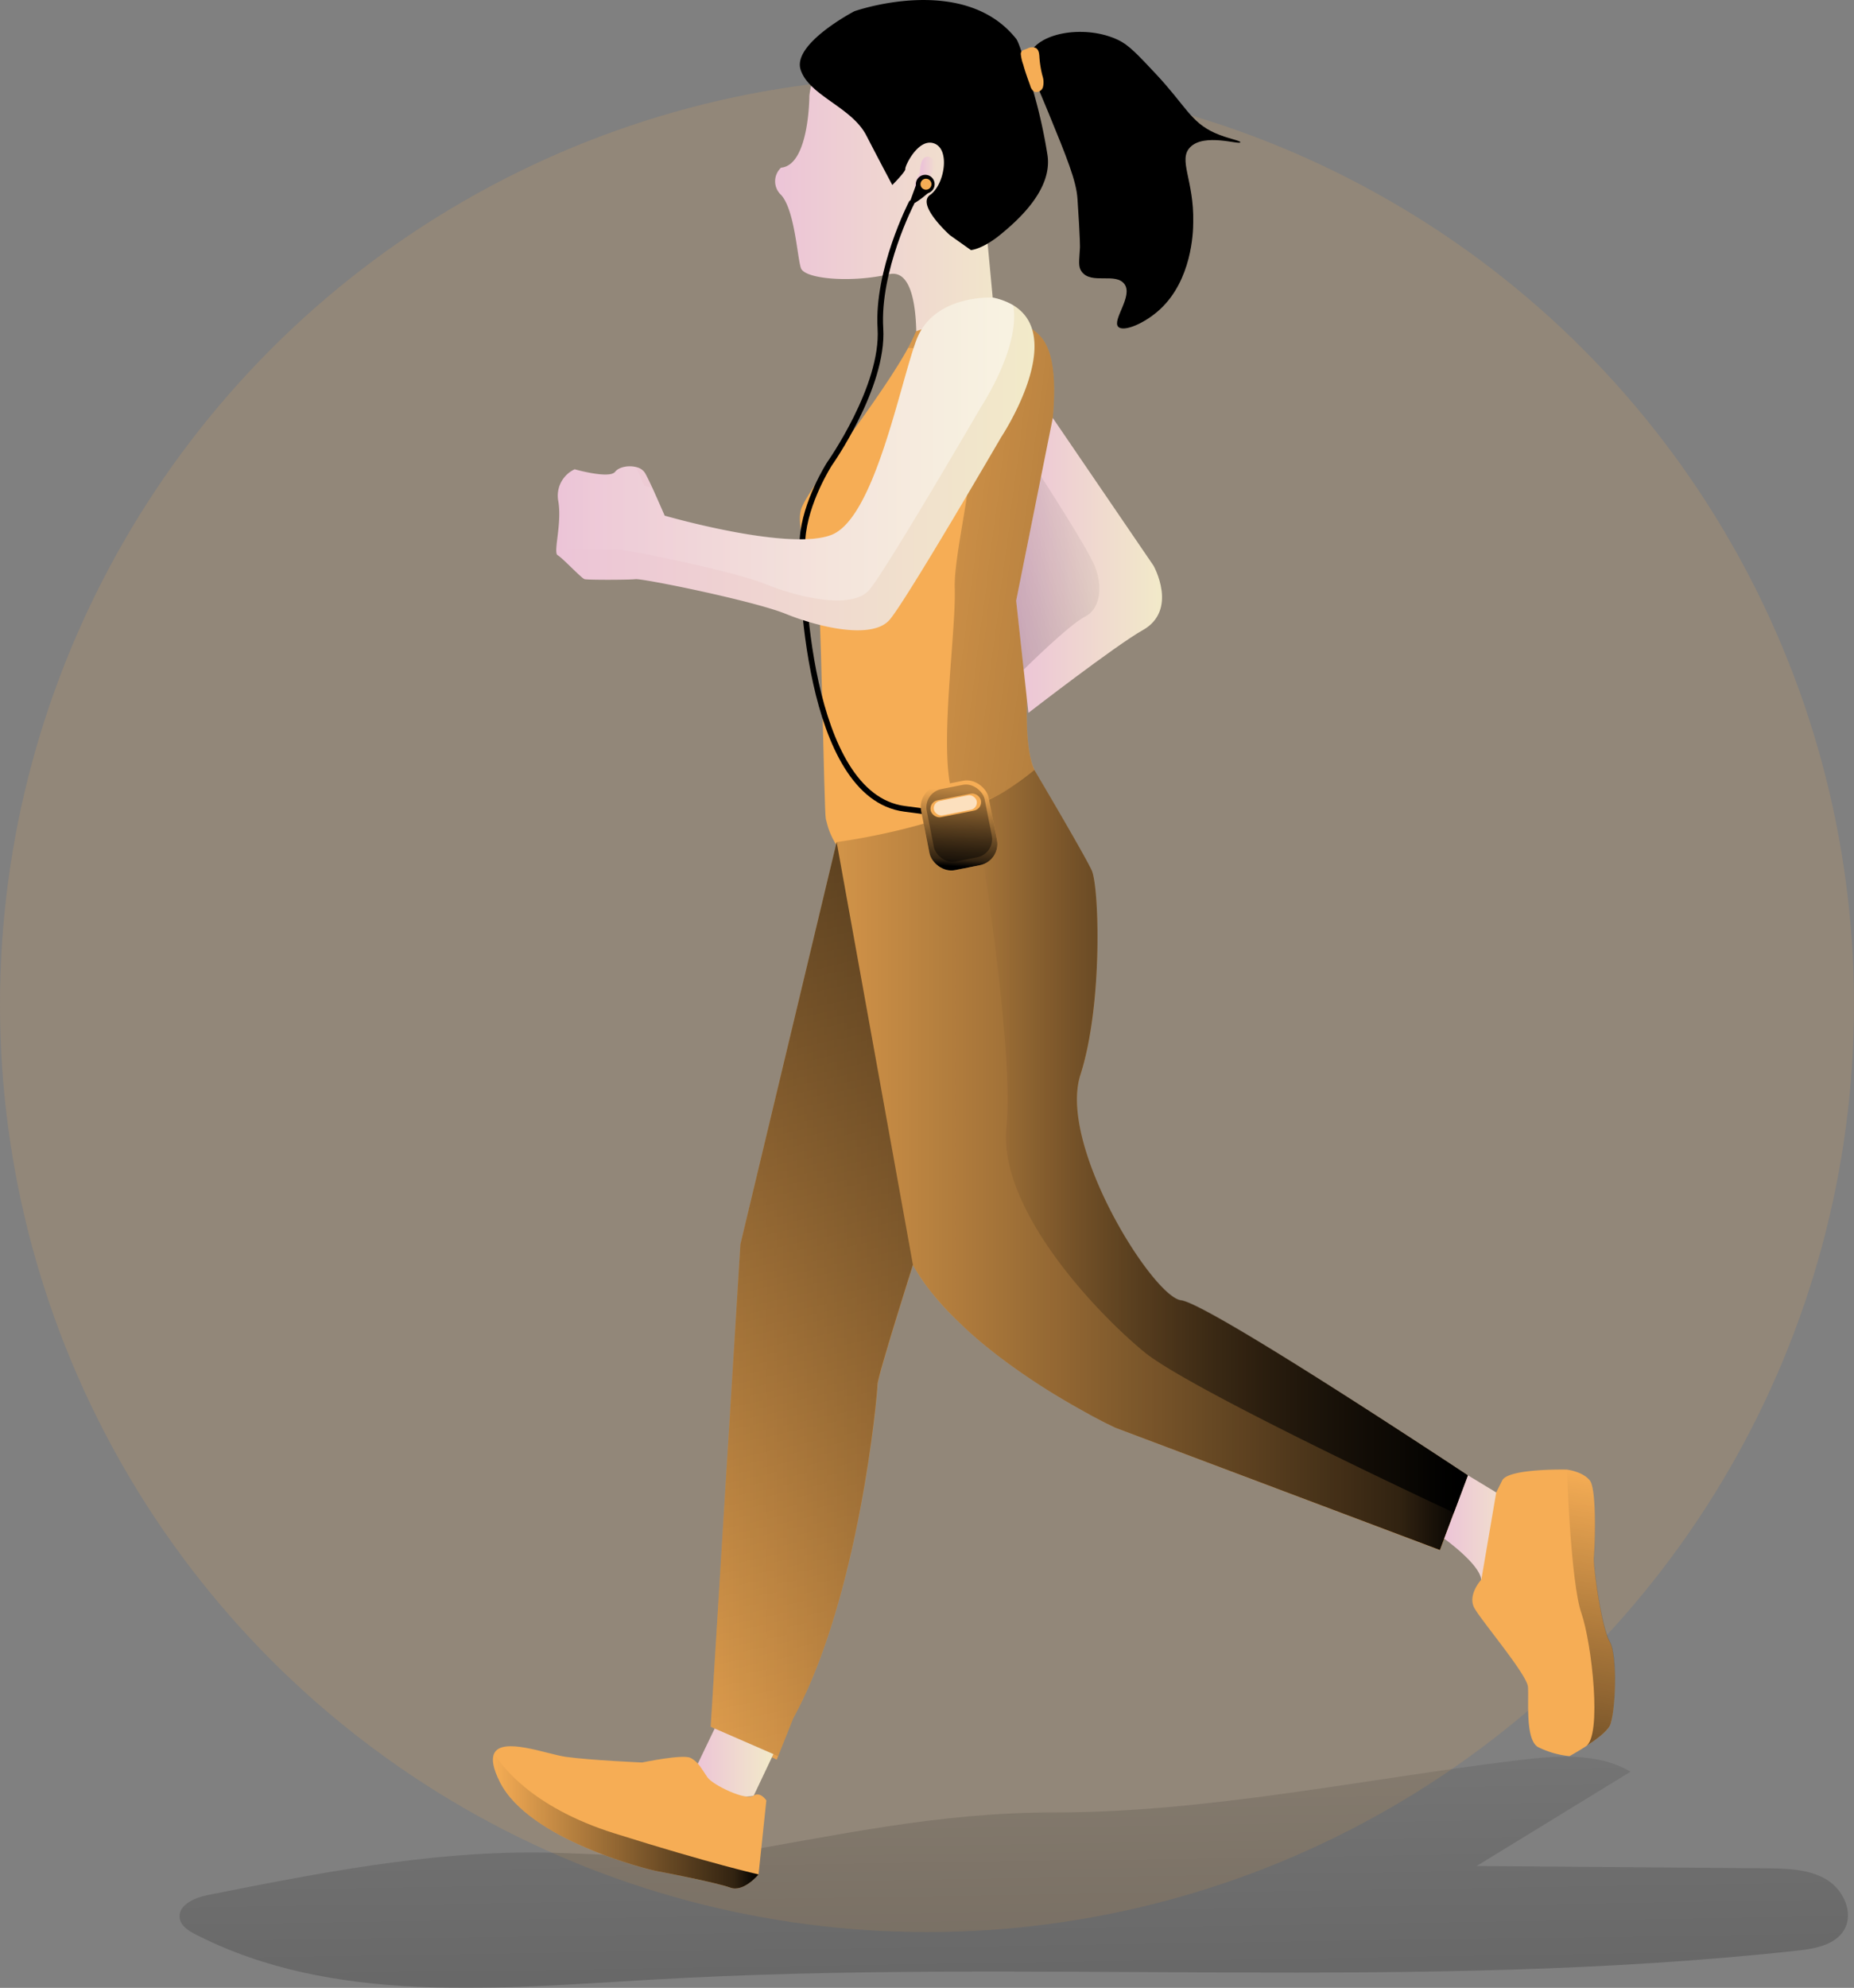 <svg id="Layer_1" data-name="Layer 1" xmlns="http://www.w3.org/2000/svg" xmlns:xlink="http://www.w3.org/1999/xlink" viewBox="0 0 327.52 350.94"><rect x="0" y="0" width="327.52" height="350.94" fill="#808080" stroke="none"/><defs><linearGradient id="linear-gradient" x1="236.81" y1="321.07" x2="241.88" y2="655.56" gradientUnits="userSpaceOnUse"><stop offset="0" stop-opacity="0"/><stop offset="0.91" stop-opacity="0.8"/><stop offset="1"/></linearGradient><linearGradient id="linear-gradient-2" x1="195.49" y1="80.7" x2="239.72" y2="80.7" gradientUnits="userSpaceOnUse"><stop offset="0" stop-color="#ecc4d7"/><stop offset="0.42" stop-color="#efd4d1"/><stop offset="1" stop-color="#f2eac9"/></linearGradient><linearGradient id="linear-gradient-3" x1="186.61" y1="145.02" x2="382.01" y2="170.36" xlink:href="#linear-gradient"/><linearGradient id="linear-gradient-4" x1="184.17" y1="267.23" x2="317.91" y2="267.23" xlink:href="#linear-gradient"/><linearGradient id="linear-gradient-5" x1="238.13" y1="143.74" x2="263.9" y2="143.74" xlink:href="#linear-gradient-2"/><linearGradient id="linear-gradient-6" x1="181.47" y1="355.12" x2="195.25" y2="355.12" xlink:href="#linear-gradient-2"/><linearGradient id="linear-gradient-7" x1="313.75" y1="314.46" x2="328.51" y2="314.46" xlink:href="#linear-gradient-2"/><linearGradient id="linear-gradient-8" x1="156.85" y1="125.85" x2="241.35" y2="125.85" xlink:href="#linear-gradient-2"/><linearGradient id="linear-gradient-9" x1="156.93" y1="123.22" x2="237.74" y2="123.22" gradientUnits="userSpaceOnUse"><stop offset="0" stop-color="#fff" stop-opacity="0"/><stop offset="0.84" stop-color="#fff" stop-opacity="0.84"/><stop offset="0.97" stop-color="#fff"/></linearGradient><linearGradient id="linear-gradient-10" x1="218.9" y1="377.4" x2="156.42" y2="94.88" xlink:href="#linear-gradient"/><linearGradient id="linear-gradient-11" x1="230.77" y1="245.45" x2="317.91" y2="245.45" xlink:href="#linear-gradient"/><linearGradient id="linear-gradient-12" x1="259.17" y1="138.69" x2="120.08" y2="187.68" xlink:href="#linear-gradient"/><linearGradient id="linear-gradient-13" x1="145.77" y1="365.45" x2="192.63" y2="365.45" xlink:href="#linear-gradient"/><linearGradient id="linear-gradient-14" x1="342.82" y1="304.36" x2="329.68" y2="385.07" xlink:href="#linear-gradient"/><linearGradient id="linear-gradient-15" x1="221.55" y1="74.61" x2="225.08" y2="74.61" xlink:href="#linear-gradient-2"/><linearGradient id="linear-gradient-16" x1="228.42" y1="183.47" x2="227.58" y2="196.92" gradientTransform="translate(41.17 -40.67) rotate(11.2)" xlink:href="#linear-gradient"/><linearGradient id="linear-gradient-17" x1="227.74" y1="165.96" x2="228.58" y2="225.79" gradientTransform="translate(41.09 -40.68) rotate(11.2)" xlink:href="#linear-gradient"/></defs><title>65. Run</title><circle cx="163.76" cy="177.34" r="163.76" fill="#f6ad55" opacity="0.15"/><path d="M186,371.45c-10.74.93-21.53-.36-32.31-.45-19.67-.16-39.13,3.69-58.42,7.52-2.34.47-5.32,1.81-4.89,4.16.25,1.33,1.56,2.15,2.77,2.77,24.32,12.46,53.26,9.56,80.54,8,67.45-3.9,135.38,2.23,202.54-5.14,3.07-.33,6.55-1,8.14-3.6,1.83-3.05-.13-7.23-3.19-9s-6.8-1.89-10.36-1.92l-51.34-.41,27.19-16.65c-6.07-3.53-13.62-2.79-20.6-1.93-26.61,3.26-54.25,9.12-81.07,9.13C224.26,363.89,206.56,368,186,371.45Z" transform="translate(-58.62 -43.95)" fill="url(#linear-gradient)"/><path d="M201.6,60.86s0,12.25-5,12.69a3.28,3.28,0,0,0,0,4.81c2.41,2.63,2.85,10.94,3.5,12.91s9,2.63,15.54,1.1,4.59,17.06,4.59,17.06,9.19-.88,14.44-5.69l-1.75-18.59s9.84-12,5.91-19.69S228.36,49.71,217.6,52.55,202.33,54.18,201.6,60.86Z" transform="translate(-58.62 -43.95)" fill="url(#linear-gradient-2)"/><path d="M209.54,45.94s-11,5.73-9.48,10.33,9,6.56,11.6,11.59,4.59,8.75,4.59,8.75,2.41-2.4,2.3-2.84,2.3-5.58,5.14-4.48,1.75,7.32-.76,9.07,3.5,7.11,3.5,7.11l3.71,2.63s2-.11,5.22-2.74,9.19-8,8.31-14a93.2,93.2,0,0,0-2.92-12.68c-.14-.44-1.91-7-2.62-7.88C228.83,39.1,209.54,45.94,209.54,45.94Z" transform="translate(-58.62 -43.95)"/><path d="M240.54,53.42c1.76-3.83,10-5.11,15.64-2.4,1.83.87,3.41,2.55,6.56,5.91,5.33,5.67,6.19,8.57,10.5,10.5,2.25,1,4.54,1.33,4.49,1.64-.09.51-6.36-1.68-8.86.87-2.19,2.23.7,5.81.54,13.24,0,2-.32,10.17-5.79,15.31-2.75,2.57-6.49,4.11-7.44,3.17-1.18-1.16,2.64-5.41,1.09-7.54s-5.82.11-7.55-2.19c-.69-.93-.44-1.89-.32-4.27,0,0,.06-1.23-.44-8.64-.21-3.14-1.86-7.21-5.14-15.2C240.6,56,239.82,55,240.54,53.42Z" transform="translate(-58.62 -43.95)"/><path d="M220.45,102.43s16.07-5.84,22.05,1-1.43,30.92-1.15,39.09-3.2,30.62,0,37.33-23.35,24.21-29.76,19-6.8-9.48-7.09-10.35-.91-41.26-1.5-42.42-3.82-8.17-2.93-12S217.07,111,220.45,102.43Z" transform="translate(-58.62 -43.95)" fill="#f6ad55"/><path d="M219.64,79.78s-6.12,11.85-5.49,22.16-9,23.91-9,23.91-4.33,6.71-4.76,13.27.75,45.33,18,47.62,8.52.91,8.52.91" transform="translate(-58.62 -43.95)" fill="none" stroke="#000" stroke-linecap="round" stroke-miterlimit="10"/><path d="M241.35,179.87c2.8,5.86-17.11,20-26.46,19.93,7.52-4.62,14.07-11.13,12.39-14.66-3.2-6.71.28-29.17,0-37.34s7.13-32.23,1.15-39.08c-2.2-2.52-5.76-3.33-9.39-3.34a27.26,27.26,0,0,0,1.41-2.95s16.07-5.84,22.05,1-1.43,30.92-1.15,39.09S238.15,173.16,241.35,179.87Z" transform="translate(-58.62 -43.95)" fill="url(#linear-gradient-3)"/><path d="M317.91,304.42,313,317.63,255.63,296l-1.25-.61-.42-.2c-.37-.19-.79-.4-1.25-.65l-1.85-1,0,0c-.85-.46-1.78-1-2.79-1.55l-.66-.39a123.59,123.59,0,0,1-10.64-6.92c-.25-.18-.5-.36-.75-.56-.73-.54-1.46-1.1-2.18-1.67q-1.92-1.5-3.75-3.14c-.41-.37-.82-.74-1.22-1.13s-1-.95-1.51-1.45a49.47,49.47,0,0,1-5-5.67l0,0c-.54-.73-1.06-1.47-1.53-2.23-.32-.5-.63-1-.92-1.53,0,0-6.26,19.69-6.26,21.15S210.42,326,198.75,347.3L196.08,354l-.25.61-11.66-5.83,5.25-85.17,17-71s24.38-3.06,34.94-12.69c0,0,8.81,14.88,10.12,17.72s2,23.63-2,36.1,12.83,39.23,17.79,39.81S317.91,304.42,317.91,304.42Z" transform="translate(-58.62 -43.95)" fill="#f6ad55"/><path d="M317.91,304.42,315.45,311l-2.46,6.6L255.63,296l-1.25-.61-.42-.2c-.37-.19-.79-.4-1.25-.65s-1.18-.61-1.85-1l0,0c-.85-.45-1.79-1-2.79-1.55l-.66-.39a119,119,0,0,1-10.64-6.92c-.25-.18-.5-.36-.75-.56-.73-.53-1.46-1.09-2.18-1.67q-1.92-1.5-3.75-3.14c-.41-.37-.82-.74-1.22-1.13s-1-.95-1.51-1.45a51.49,51.49,0,0,1-5-5.67l0,0c-.53-.73-1.05-1.48-1.53-2.23-.32-.5-.63-1-.92-1.53,0,0-6.26,19.69-6.26,21.15S210.42,326,198.75,347.3L196.08,354l-.25.61-11.66-5.83,5.25-85.17,17-71s13.18-1.65,24.36-6.36a37.34,37.34,0,0,0,10.58-6.33s8.81,14.88,10.12,17.72,2,23.63-2,36.1,12.83,39.23,17.79,39.81S317.91,304.42,317.91,304.42Z" transform="translate(-58.62 -43.95)" fill="url(#linear-gradient-4)"/><path d="M260.46,155.22c-4.73,2.65-20.17,14.59-20.17,14.59l-.83-7.64L238.13,150l4.4-21.93v0l2.07-10.33,17.79,26.07S266.84,151.66,260.46,155.22Z" transform="translate(-58.62 -43.95)" fill="url(#linear-gradient-5)"/><path d="M184.87,349.11l-3.4,7.09S185.7,362,191.75,361l3.5-7.38Z" transform="translate(-58.62 -43.95)" fill="url(#linear-gradient-6)"/><path d="M194,361.81l-1.38,13.06s-2.63,3.2-5,2.33-11.38-2.63-13-2.92-22.61-5.54-27.71-15.75c-1.23-2.46-1.45-4-1-5,1.39-3,9.33.11,12.65.58,4.38.61,13.49,1,13.49,1s7.15-1.5,8.54-.82,2,2,3,3.43,6.85,4.16,8.09,3.28S194,361.81,194,361.81Z" transform="translate(-58.62 -43.95)" fill="#f6ad55"/><path d="M313.75,315.59s6.31,4.51,6.53,7.25,7.87,2.49,8.2-3.63a16.22,16.22,0,0,0-2.52-9.94l-8-4.85Z" transform="translate(-58.62 -43.95)" fill="url(#linear-gradient-7)"/><path d="M343,348.61c-.54,1.08-2.51,2.53-4.24,3.65l0,0-.21.14c-1.45.92-2.67,1.59-2.67,1.59a16.26,16.26,0,0,1-5.55-1.6c-2.33-1.32-1.6-8.46-1.79-10.65s-8.12-11.52-9.44-13.86,1.21-5.06,1.21-5.06l2.63-15.4L324,305.3c1.12-2.14,11.38-1.9,11.38-1.9s2.77.29,4.08,1.9.88,12.1.73,13.56,1.31,12.4,2.77,14.88S344,346.57,343,348.61Z" transform="translate(-58.62 -43.95)" fill="#f6ad55"/><path d="M235.5,121.1s-16.62,28.58-19.69,32.23-12.68,1.31-18.37-1-25.23-6.27-26.55-6.13-8.45.15-9,0-3.94-3.79-4.76-4.23c-.3-.16-.28-.95-.16-2.1.22-2,.72-5,.26-7.52a5.14,5.14,0,0,1,2.91-5.55s6.13,1.75,7.15.44c.68-.87,2.37-1.16,3.7-.83a2.43,2.43,0,0,1,1.55,1c.3.5.81,1.56,1.35,2.72,1,2.22,2.15,4.86,2.15,4.86s21.85,6.33,29.44,3.41,12-26.16,15-34.33S234,96.49,234,96.49a11.78,11.78,0,0,1,3.61,1.35C247.16,103.57,235.5,121.1,235.5,121.1Z" transform="translate(-58.62 -43.95)" fill="url(#linear-gradient-8)"/><path d="M231.9,115.83s-16.63,28.59-19.69,32.23-12.69,1.32-18.38-1-25.23-6.27-26.54-6.12-8.46.14-9,0a6.27,6.27,0,0,1-1.32-1.07c.22-2,.72-5,.26-7.52a5.14,5.14,0,0,1,2.91-5.55s6.13,1.75,7.15.44c.68-.87,2.37-1.16,3.7-.83.77,1.74,1.44,3.3,1.44,3.3l1.46.4c1,2.22,2.15,4.86,2.15,4.86s21.85,6.33,29.44,3.41,12-26.16,15-34.33S234,96.49,234,96.49a11.78,11.78,0,0,1,3.61,1.35C238.93,105.25,231.9,115.83,231.9,115.83Z" transform="translate(-58.62 -43.95)" opacity="0.44" fill="url(#linear-gradient-9)"/><path d="M240.1,52.53a1.72,1.72,0,0,1,1.51-.1c.57.33.6,1.11.64,1.77a18.36,18.36,0,0,0,.52,3.11,3.64,3.64,0,0,1,.1,2,1.21,1.21,0,0,1-1.54.82,1.71,1.71,0,0,1-.71-1.05c-.44-1.22-.89-2.44-1.23-3.69a7.75,7.75,0,0,1-.44-1.89C238.94,52.82,239.55,52.75,240.1,52.53Z" transform="translate(-58.62 -43.95)" fill="#f6ad55"/><path d="M219.89,267.23s-6.26,19.69-6.26,21.15S210.42,326,198.75,347.3L196.08,354l-.83-.35-11.08-4.87,5.25-85.17,17-71Z" transform="translate(-58.62 -43.95)" fill="url(#linear-gradient-10)"/><path d="M317.91,304.42,315.45,311s-46.38-21.57-54.64-28.32-25.9-25.16-24.4-39.8-5.64-56.71-5.64-56.71a37.34,37.34,0,0,0,10.58-6.33s8.81,14.88,10.12,17.72,2,23.63-2,36.1,12.83,39.23,17.79,39.81S317.91,304.42,317.91,304.42Z" transform="translate(-58.62 -43.95)" fill="url(#linear-gradient-11)"/><path d="M250.3,152.81c-2.82,1.41-10.84,9.36-10.84,9.36L238.13,150l4.4-21.93v0s8,12.29,9.45,15.74S253.12,151.4,250.3,152.81Z" transform="translate(-58.62 -43.95)" fill="url(#linear-gradient-12)"/><path d="M192.63,374.87s-2.63,3.2-5,2.33-11.38-2.63-13-2.92-22.61-5.54-27.71-15.75c-1.23-2.46-1.45-4-1-5,1.1,1.84,6.37,9.42,21.25,14.09C184.27,373,192.63,374.87,192.63,374.87Z" transform="translate(-58.62 -43.95)" fill="url(#linear-gradient-13)"/><path d="M343,348.61c-.54,1.08-2.51,2.53-4.24,3.65,2.9-1.74,1.09-18.12-.79-23.56s-2.55-25.3-2.55-25.3,2.77.29,4.08,1.9.88,12.1.73,13.56,1.31,12.4,2.77,14.88S344,346.57,343,348.61Z" transform="translate(-58.62 -43.95)" fill="url(#linear-gradient-14)"/><path d="M221.11,74.49s0-2.3.94-2.77,2.07.61,1.55,1.93-1.69,4.41-2.49,3.89S219.52,77.35,221.11,74.49Z" transform="translate(-58.62 -43.95)" fill="url(#linear-gradient-15)"/><circle cx="163.98" cy="32.52" r="1.66" fill="none"/><circle cx="163.45" cy="32.52" r="1.66"/><circle cx="163.58" cy="32.52" r="0.97" fill="#f6ad55"/><path d="M220.44,76.61l-1,2.74s0,.72.63.52A15.2,15.2,0,0,0,222.59,78Z" transform="translate(-58.62 -43.95)"/><rect x="221.96" y="182.09" width="12.15" height="15.2" rx="3.81" transform="translate(-91.11 3.94) rotate(-11.2)" fill="#f6ad55"/><rect x="221.96" y="182.09" width="12.15" height="15.2" rx="3.81" transform="translate(-91.11 3.94) rotate(-11.2)" fill="url(#linear-gradient-16)"/><rect x="222.85" y="182.77" width="10.43" height="13.04" rx="3.27" transform="translate(-91.03 3.94) rotate(-11.2)" fill="url(#linear-gradient-17)"/><rect x="222.92" y="184.63" width="9.06" height="3.05" rx="1.53" transform="translate(-90.43 3.76) rotate(-11.2)" fill="#f6ad55"/><rect x="223.52" y="184.85" width="7.71" height="2.6" rx="1.3" transform="translate(-90.44 3.74) rotate(-11.2)" fill="#fff" opacity="0.62"/></svg>